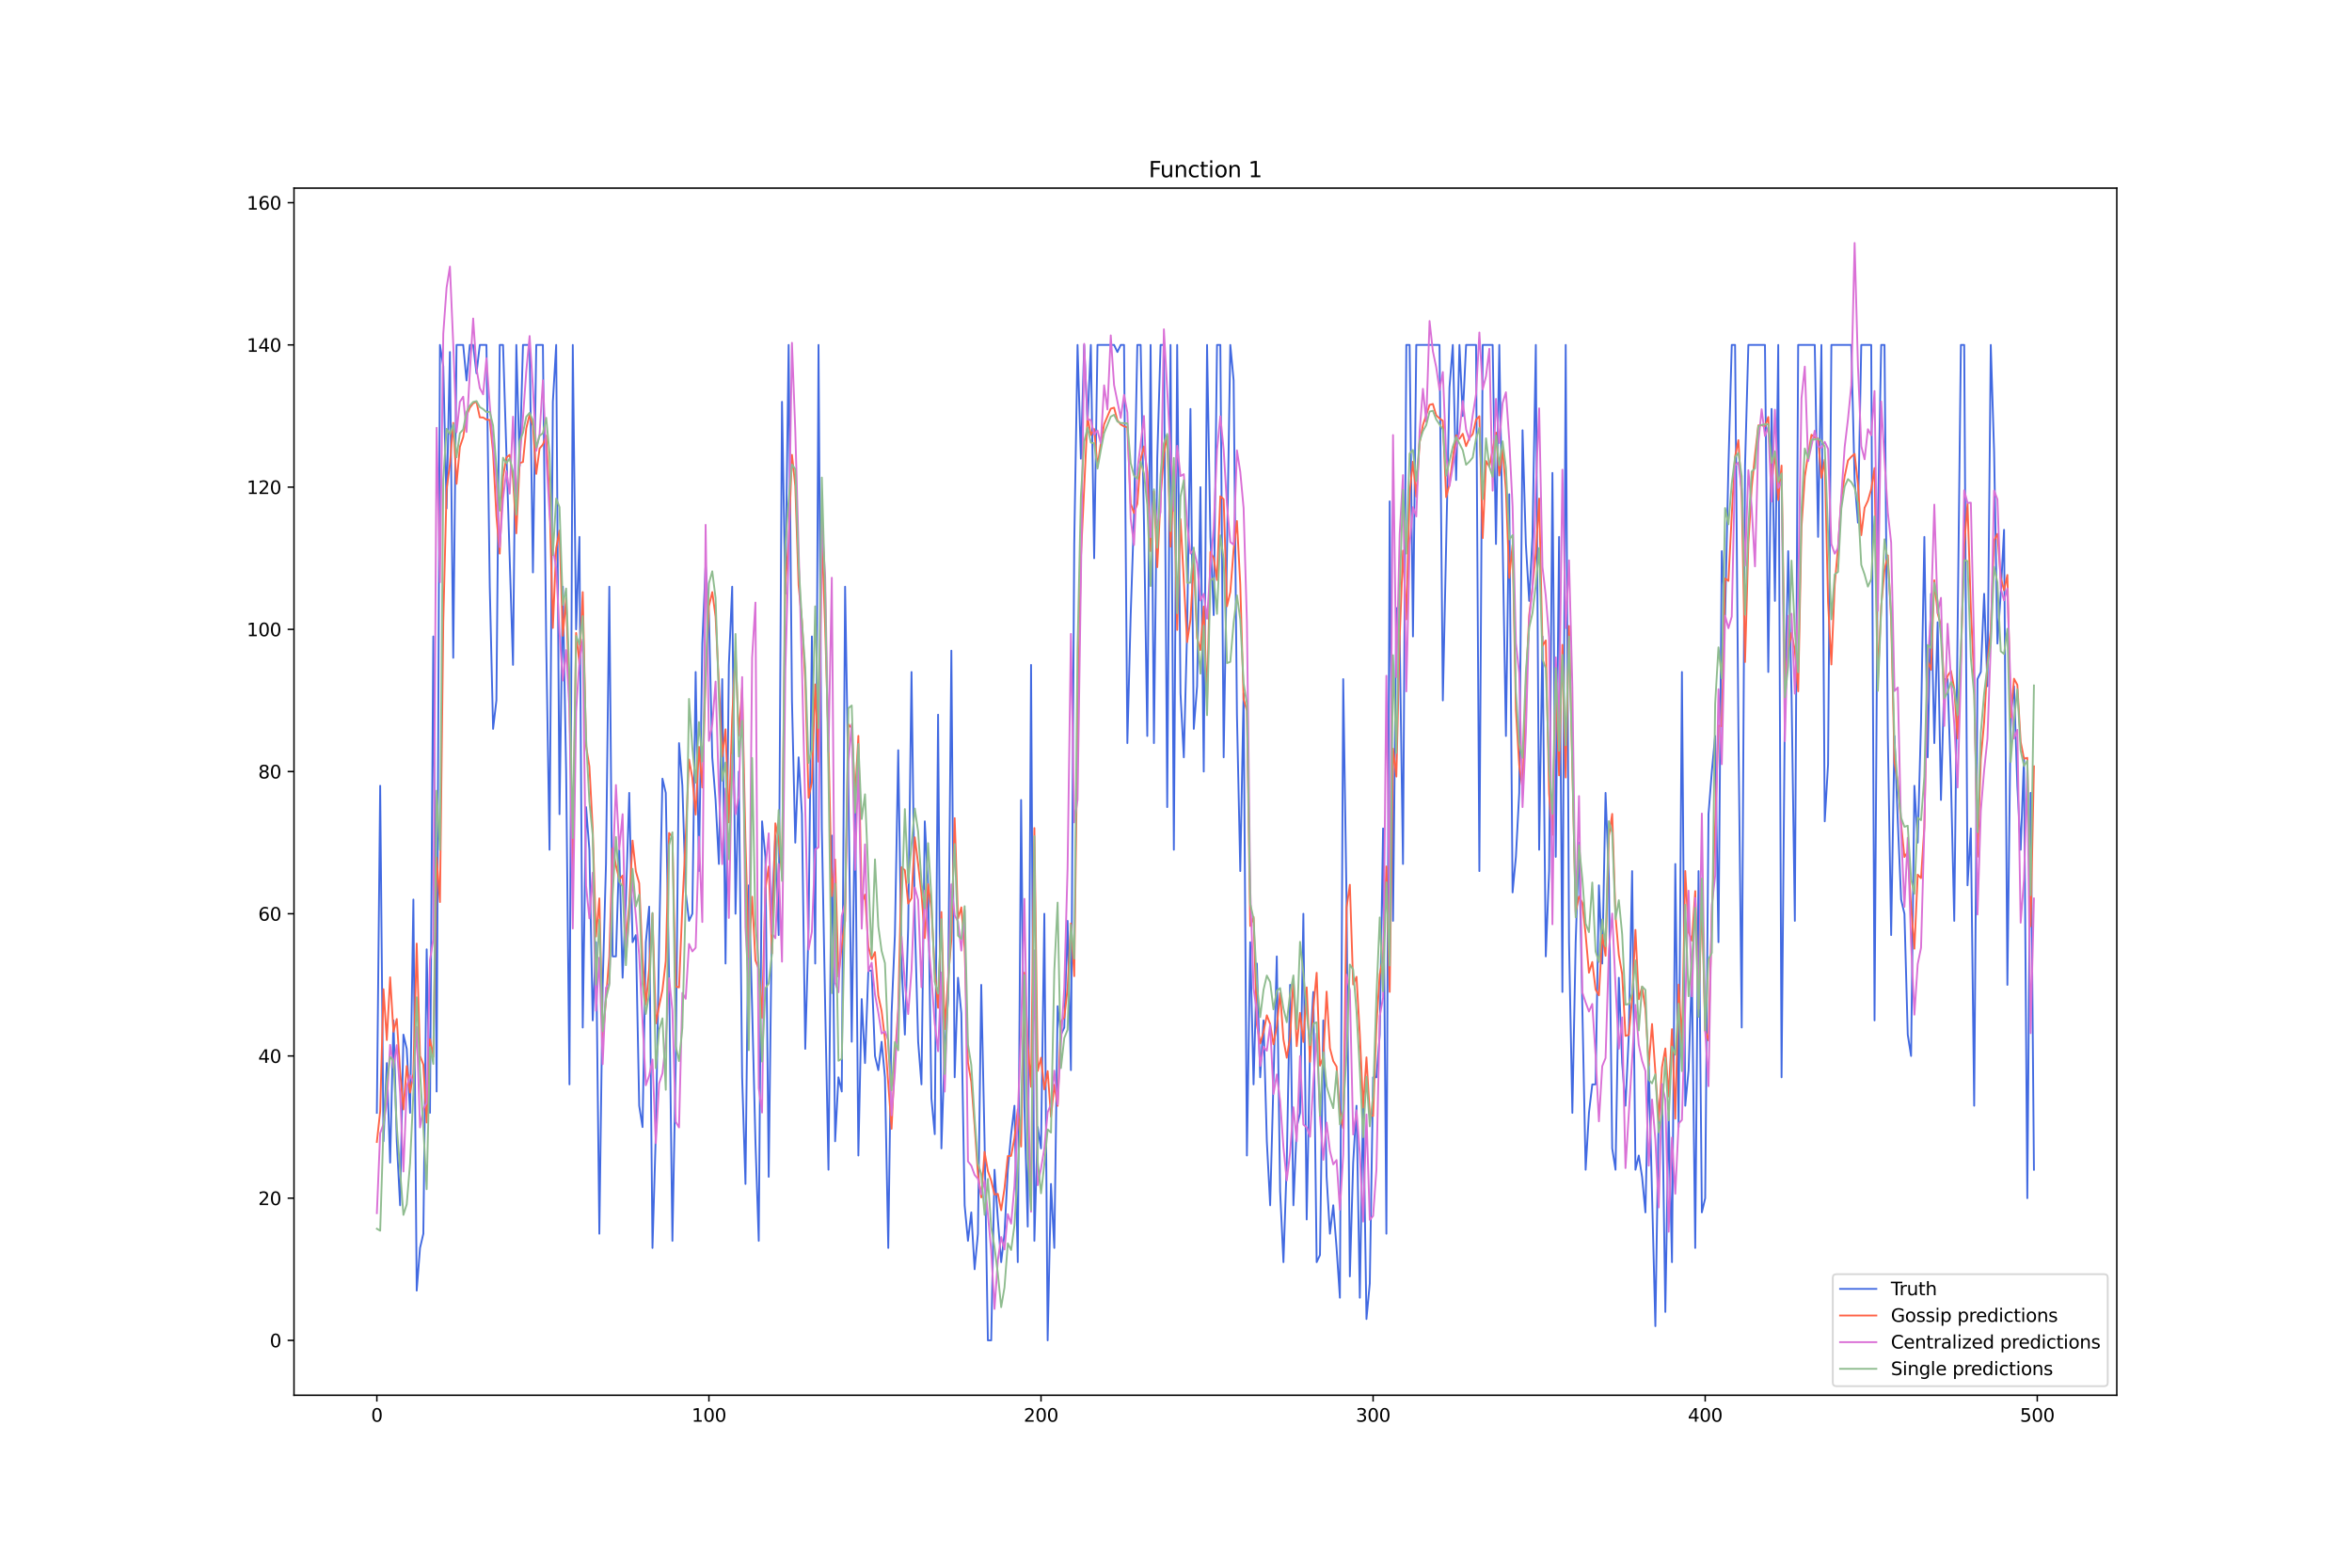 <?xml version="1.0" encoding="utf-8" standalone="no"?>
<!DOCTYPE svg PUBLIC "-//W3C//DTD SVG 1.1//EN"
  "http://www.w3.org/Graphics/SVG/1.1/DTD/svg11.dtd">
<svg xmlns:xlink="http://www.w3.org/1999/xlink" width="1296pt" height="864pt" viewBox="0 0 1296 864" xmlns="http://www.w3.org/2000/svg" version="1.1">
 <defs>
  <style type="text/css">*{stroke-linejoin: round; stroke-linecap: butt}</style>
 </defs>
 <g id="figure_1">
  <g id="patch_1">
   <path d="M 0 864 
L 1296 864 
L 1296 0 
L 0 0 
z
" style="fill: #ffffff"/>
  </g>
  <g id="axes_1">
   <g id="patch_2">
    <path d="M 162 768.96 
L 1166.4 768.96 
L 1166.4 103.68 
L 162 103.68 
z
" style="fill: #ffffff"/>
   </g>
   <g id="matplotlib.axis_1">
    <g id="xtick_1">
     <g id="line2d_1">
      <defs>
       <path id="mc26f99adaa" d="M 0 0 
L 0 3.5 
" style="stroke: #000000; stroke-width: 0.8"/>
      </defs>
      <g>
       <use xlink:href="#mc26f99adaa" x="207.655" y="768.96" style="stroke: #000000; stroke-width: 0.8"/>
      </g>
     </g>
     <g id="text_1">
      <!-- 0 -->
      <g transform="translate(204.473 783.558) scale(0.1 -0.1)">
       <defs>
        <path id="DejaVuSans-30" d="M 2034 4250 
Q 1547 4250 1301 3770 
Q 1056 3291 1056 2328 
Q 1056 1369 1301 889 
Q 1547 409 2034 409 
Q 2525 409 2770 889 
Q 3016 1369 3016 2328 
Q 3016 3291 2770 3770 
Q 2525 4250 2034 4250 
z
M 2034 4750 
Q 2819 4750 3233 4129 
Q 3647 3509 3647 2328 
Q 3647 1150 3233 529 
Q 2819 -91 2034 -91 
Q 1250 -91 836 529 
Q 422 1150 422 2328 
Q 422 3509 836 4129 
Q 1250 4750 2034 4750 
z
" transform="scale(0.016)"/>
       </defs>
       <use xlink:href="#DejaVuSans-30"/>
      </g>
     </g>
    </g>
    <g id="xtick_2">
     <g id="line2d_2">
      <g>
       <use xlink:href="#mc26f99adaa" x="390.639" y="768.96" style="stroke: #000000; stroke-width: 0.8"/>
      </g>
     </g>
     <g id="text_2">
      <!-- 100 -->
      <g transform="translate(381.095 783.558) scale(0.1 -0.1)">
       <defs>
        <path id="DejaVuSans-31" d="M 794 531 
L 1825 531 
L 1825 4091 
L 703 3866 
L 703 4441 
L 1819 4666 
L 2450 4666 
L 2450 531 
L 3481 531 
L 3481 0 
L 794 0 
L 794 531 
z
" transform="scale(0.016)"/>
       </defs>
       <use xlink:href="#DejaVuSans-31"/>
       <use xlink:href="#DejaVuSans-30" x="63.623"/>
       <use xlink:href="#DejaVuSans-30" x="127.246"/>
      </g>
     </g>
    </g>
    <g id="xtick_3">
     <g id="line2d_3">
      <g>
       <use xlink:href="#mc26f99adaa" x="573.623" y="768.96" style="stroke: #000000; stroke-width: 0.8"/>
      </g>
     </g>
     <g id="text_3">
      <!-- 200 -->
      <g transform="translate(564.079 783.558) scale(0.1 -0.1)">
       <defs>
        <path id="DejaVuSans-32" d="M 1228 531 
L 3431 531 
L 3431 0 
L 469 0 
L 469 531 
Q 828 903 1448 1529 
Q 2069 2156 2228 2338 
Q 2531 2678 2651 2914 
Q 2772 3150 2772 3378 
Q 2772 3750 2511 3984 
Q 2250 4219 1831 4219 
Q 1534 4219 1204 4116 
Q 875 4013 500 3803 
L 500 4441 
Q 881 4594 1212 4672 
Q 1544 4750 1819 4750 
Q 2544 4750 2975 4387 
Q 3406 4025 3406 3419 
Q 3406 3131 3298 2873 
Q 3191 2616 2906 2266 
Q 2828 2175 2409 1742 
Q 1991 1309 1228 531 
z
" transform="scale(0.016)"/>
       </defs>
       <use xlink:href="#DejaVuSans-32"/>
       <use xlink:href="#DejaVuSans-30" x="63.623"/>
       <use xlink:href="#DejaVuSans-30" x="127.246"/>
      </g>
     </g>
    </g>
    <g id="xtick_4">
     <g id="line2d_4">
      <g>
       <use xlink:href="#mc26f99adaa" x="756.607" y="768.96" style="stroke: #000000; stroke-width: 0.8"/>
      </g>
     </g>
     <g id="text_4">
      <!-- 300 -->
      <g transform="translate(747.063 783.558) scale(0.1 -0.1)">
       <defs>
        <path id="DejaVuSans-33" d="M 2597 2516 
Q 3050 2419 3304 2112 
Q 3559 1806 3559 1356 
Q 3559 666 3084 287 
Q 2609 -91 1734 -91 
Q 1441 -91 1130 -33 
Q 819 25 488 141 
L 488 750 
Q 750 597 1062 519 
Q 1375 441 1716 441 
Q 2309 441 2620 675 
Q 2931 909 2931 1356 
Q 2931 1769 2642 2001 
Q 2353 2234 1838 2234 
L 1294 2234 
L 1294 2753 
L 1863 2753 
Q 2328 2753 2575 2939 
Q 2822 3125 2822 3475 
Q 2822 3834 2567 4026 
Q 2313 4219 1838 4219 
Q 1578 4219 1281 4162 
Q 984 4106 628 3988 
L 628 4550 
Q 988 4650 1302 4700 
Q 1616 4750 1894 4750 
Q 2613 4750 3031 4423 
Q 3450 4097 3450 3541 
Q 3450 3153 3228 2886 
Q 3006 2619 2597 2516 
z
" transform="scale(0.016)"/>
       </defs>
       <use xlink:href="#DejaVuSans-33"/>
       <use xlink:href="#DejaVuSans-30" x="63.623"/>
       <use xlink:href="#DejaVuSans-30" x="127.246"/>
      </g>
     </g>
    </g>
    <g id="xtick_5">
     <g id="line2d_5">
      <g>
       <use xlink:href="#mc26f99adaa" x="939.591" y="768.96" style="stroke: #000000; stroke-width: 0.8"/>
      </g>
     </g>
     <g id="text_5">
      <!-- 400 -->
      <g transform="translate(930.047 783.558) scale(0.1 -0.1)">
       <defs>
        <path id="DejaVuSans-34" d="M 2419 4116 
L 825 1625 
L 2419 1625 
L 2419 4116 
z
M 2253 4666 
L 3047 4666 
L 3047 1625 
L 3713 1625 
L 3713 1100 
L 3047 1100 
L 3047 0 
L 2419 0 
L 2419 1100 
L 313 1100 
L 313 1709 
L 2253 4666 
z
" transform="scale(0.016)"/>
       </defs>
       <use xlink:href="#DejaVuSans-34"/>
       <use xlink:href="#DejaVuSans-30" x="63.623"/>
       <use xlink:href="#DejaVuSans-30" x="127.246"/>
      </g>
     </g>
    </g>
    <g id="xtick_6">
     <g id="line2d_6">
      <g>
       <use xlink:href="#mc26f99adaa" x="1122.575" y="768.96" style="stroke: #000000; stroke-width: 0.8"/>
      </g>
     </g>
     <g id="text_6">
      <!-- 500 -->
      <g transform="translate(1113.032 783.558) scale(0.1 -0.1)">
       <defs>
        <path id="DejaVuSans-35" d="M 691 4666 
L 3169 4666 
L 3169 4134 
L 1269 4134 
L 1269 2991 
Q 1406 3038 1543 3061 
Q 1681 3084 1819 3084 
Q 2600 3084 3056 2656 
Q 3513 2228 3513 1497 
Q 3513 744 3044 326 
Q 2575 -91 1722 -91 
Q 1428 -91 1123 -41 
Q 819 9 494 109 
L 494 744 
Q 775 591 1075 516 
Q 1375 441 1709 441 
Q 2250 441 2565 725 
Q 2881 1009 2881 1497 
Q 2881 1984 2565 2268 
Q 2250 2553 1709 2553 
Q 1456 2553 1204 2497 
Q 953 2441 691 2322 
L 691 4666 
z
" transform="scale(0.016)"/>
       </defs>
       <use xlink:href="#DejaVuSans-35"/>
       <use xlink:href="#DejaVuSans-30" x="63.623"/>
       <use xlink:href="#DejaVuSans-30" x="127.246"/>
      </g>
     </g>
    </g>
   </g>
   <g id="matplotlib.axis_2">
    <g id="ytick_1">
     <g id="line2d_7">
      <defs>
       <path id="mfc828d1508" d="M 0 0 
L -3.5 0 
" style="stroke: #000000; stroke-width: 0.8"/>
      </defs>
      <g>
       <use xlink:href="#mfc828d1508" x="162" y="738.72" style="stroke: #000000; stroke-width: 0.8"/>
      </g>
     </g>
     <g id="text_7">
      <!-- 0 -->
      <g transform="translate(148.637 742.519) scale(0.1 -0.1)">
       <use xlink:href="#DejaVuSans-30"/>
      </g>
     </g>
    </g>
    <g id="ytick_2">
     <g id="line2d_8">
      <g>
       <use xlink:href="#mfc828d1508" x="162" y="660.346" style="stroke: #000000; stroke-width: 0.8"/>
      </g>
     </g>
     <g id="text_8">
      <!-- 20 -->
      <g transform="translate(142.275 664.145) scale(0.1 -0.1)">
       <use xlink:href="#DejaVuSans-32"/>
       <use xlink:href="#DejaVuSans-30" x="63.623"/>
      </g>
     </g>
    </g>
    <g id="ytick_3">
     <g id="line2d_9">
      <g>
       <use xlink:href="#mfc828d1508" x="162" y="581.972" style="stroke: #000000; stroke-width: 0.8"/>
      </g>
     </g>
     <g id="text_9">
      <!-- 40 -->
      <g transform="translate(142.275 585.771) scale(0.1 -0.1)">
       <use xlink:href="#DejaVuSans-34"/>
       <use xlink:href="#DejaVuSans-30" x="63.623"/>
      </g>
     </g>
    </g>
    <g id="ytick_4">
     <g id="line2d_10">
      <g>
       <use xlink:href="#mfc828d1508" x="162" y="503.598" style="stroke: #000000; stroke-width: 0.8"/>
      </g>
     </g>
     <g id="text_10">
      <!-- 60 -->
      <g transform="translate(142.275 507.397) scale(0.1 -0.1)">
       <defs>
        <path id="DejaVuSans-36" d="M 2113 2584 
Q 1688 2584 1439 2293 
Q 1191 2003 1191 1497 
Q 1191 994 1439 701 
Q 1688 409 2113 409 
Q 2538 409 2786 701 
Q 3034 994 3034 1497 
Q 3034 2003 2786 2293 
Q 2538 2584 2113 2584 
z
M 3366 4563 
L 3366 3988 
Q 3128 4100 2886 4159 
Q 2644 4219 2406 4219 
Q 1781 4219 1451 3797 
Q 1122 3375 1075 2522 
Q 1259 2794 1537 2939 
Q 1816 3084 2150 3084 
Q 2853 3084 3261 2657 
Q 3669 2231 3669 1497 
Q 3669 778 3244 343 
Q 2819 -91 2113 -91 
Q 1303 -91 875 529 
Q 447 1150 447 2328 
Q 447 3434 972 4092 
Q 1497 4750 2381 4750 
Q 2619 4750 2861 4703 
Q 3103 4656 3366 4563 
z
" transform="scale(0.016)"/>
       </defs>
       <use xlink:href="#DejaVuSans-36"/>
       <use xlink:href="#DejaVuSans-30" x="63.623"/>
      </g>
     </g>
    </g>
    <g id="ytick_5">
     <g id="line2d_11">
      <g>
       <use xlink:href="#mfc828d1508" x="162" y="425.223" style="stroke: #000000; stroke-width: 0.8"/>
      </g>
     </g>
     <g id="text_11">
      <!-- 80 -->
      <g transform="translate(142.275 429.023) scale(0.1 -0.1)">
       <defs>
        <path id="DejaVuSans-38" d="M 2034 2216 
Q 1584 2216 1326 1975 
Q 1069 1734 1069 1313 
Q 1069 891 1326 650 
Q 1584 409 2034 409 
Q 2484 409 2743 651 
Q 3003 894 3003 1313 
Q 3003 1734 2745 1975 
Q 2488 2216 2034 2216 
z
M 1403 2484 
Q 997 2584 770 2862 
Q 544 3141 544 3541 
Q 544 4100 942 4425 
Q 1341 4750 2034 4750 
Q 2731 4750 3128 4425 
Q 3525 4100 3525 3541 
Q 3525 3141 3298 2862 
Q 3072 2584 2669 2484 
Q 3125 2378 3379 2068 
Q 3634 1759 3634 1313 
Q 3634 634 3220 271 
Q 2806 -91 2034 -91 
Q 1263 -91 848 271 
Q 434 634 434 1313 
Q 434 1759 690 2068 
Q 947 2378 1403 2484 
z
M 1172 3481 
Q 1172 3119 1398 2916 
Q 1625 2713 2034 2713 
Q 2441 2713 2670 2916 
Q 2900 3119 2900 3481 
Q 2900 3844 2670 4047 
Q 2441 4250 2034 4250 
Q 1625 4250 1398 4047 
Q 1172 3844 1172 3481 
z
" transform="scale(0.016)"/>
       </defs>
       <use xlink:href="#DejaVuSans-38"/>
       <use xlink:href="#DejaVuSans-30" x="63.623"/>
      </g>
     </g>
    </g>
    <g id="ytick_6">
     <g id="line2d_12">
      <g>
       <use xlink:href="#mfc828d1508" x="162" y="346.849" style="stroke: #000000; stroke-width: 0.8"/>
      </g>
     </g>
     <g id="text_12">
      <!-- 100 -->
      <g transform="translate(135.912 350.649) scale(0.1 -0.1)">
       <use xlink:href="#DejaVuSans-31"/>
       <use xlink:href="#DejaVuSans-30" x="63.623"/>
       <use xlink:href="#DejaVuSans-30" x="127.246"/>
      </g>
     </g>
    </g>
    <g id="ytick_7">
     <g id="line2d_13">
      <g>
       <use xlink:href="#mfc828d1508" x="162" y="268.475" style="stroke: #000000; stroke-width: 0.8"/>
      </g>
     </g>
     <g id="text_13">
      <!-- 120 -->
      <g transform="translate(135.912 272.274) scale(0.1 -0.1)">
       <use xlink:href="#DejaVuSans-31"/>
       <use xlink:href="#DejaVuSans-32" x="63.623"/>
       <use xlink:href="#DejaVuSans-30" x="127.246"/>
      </g>
     </g>
    </g>
    <g id="ytick_8">
     <g id="line2d_14">
      <g>
       <use xlink:href="#mfc828d1508" x="162" y="190.101" style="stroke: #000000; stroke-width: 0.8"/>
      </g>
     </g>
     <g id="text_14">
      <!-- 140 -->
      <g transform="translate(135.912 193.9) scale(0.1 -0.1)">
       <use xlink:href="#DejaVuSans-31"/>
       <use xlink:href="#DejaVuSans-34" x="63.623"/>
       <use xlink:href="#DejaVuSans-30" x="127.246"/>
      </g>
     </g>
    </g>
    <g id="ytick_9">
     <g id="line2d_15">
      <g>
       <use xlink:href="#mfc828d1508" x="162" y="111.727" style="stroke: #000000; stroke-width: 0.8"/>
      </g>
     </g>
     <g id="text_15">
      <!-- 160 -->
      <g transform="translate(135.912 115.526) scale(0.1 -0.1)">
       <use xlink:href="#DejaVuSans-31"/>
       <use xlink:href="#DejaVuSans-36" x="63.623"/>
       <use xlink:href="#DejaVuSans-30" x="127.246"/>
      </g>
     </g>
    </g>
   </g>
   <g id="line2d_16">
    <path d="M 207.655 613.321 
L 209.484 433.061 
L 211.314 628.996 
L 213.144 585.89 
L 214.974 640.752 
L 216.804 562.378 
L 218.634 628.996 
L 220.463 664.265 
L 222.293 570.216 
L 224.123 578.053 
L 225.953 613.321 
L 227.783 495.76 
L 229.613 711.289 
L 231.442 687.777 
L 233.272 679.939 
L 235.102 523.191 
L 236.932 613.321 
L 238.762 350.768 
L 240.592 601.565 
L 242.422 190.101 
L 244.251 201.857 
L 246.081 280.231 
L 247.911 194.02 
L 249.741 362.524 
L 251.571 190.101 
L 255.23 190.101 
L 257.06 209.695 
L 258.89 190.101 
L 260.72 190.101 
L 262.55 205.776 
L 264.38 190.101 
L 268.039 190.101 
L 269.869 323.337 
L 271.699 401.711 
L 273.529 386.036 
L 275.359 190.101 
L 277.189 190.101 
L 282.678 366.443 
L 284.508 190.101 
L 286.338 256.719 
L 288.168 190.101 
L 291.827 190.101 
L 293.657 315.5 
L 295.487 190.101 
L 299.147 190.101 
L 300.976 354.687 
L 302.806 468.329 
L 304.636 221.451 
L 306.466 190.101 
L 308.296 448.736 
L 310.126 323.337 
L 311.956 425.223 
L 313.785 597.647 
L 315.615 190.101 
L 317.445 346.849 
L 319.275 295.906 
L 321.105 566.297 
L 322.935 444.817 
L 324.764 468.329 
L 326.594 562.378 
L 328.424 519.272 
L 330.254 679.939 
L 332.084 542.785 
L 333.914 476.167 
L 335.743 323.337 
L 337.573 527.11 
L 339.403 527.11 
L 341.233 468.329 
L 343.063 538.866 
L 344.893 495.76 
L 346.723 436.98 
L 348.552 519.272 
L 350.382 515.354 
L 352.212 609.403 
L 354.042 621.159 
L 355.872 519.272 
L 357.702 499.679 
L 359.531 687.777 
L 361.361 625.077 
L 363.191 519.272 
L 365.021 429.142 
L 366.851 436.98 
L 368.681 538.866 
L 370.51 683.858 
L 372.34 585.89 
L 374.17 409.549 
L 376 433.061 
L 377.83 491.841 
L 379.66 507.516 
L 381.489 503.598 
L 383.319 370.362 
L 385.149 480.085 
L 386.979 354.687 
L 388.809 311.581 
L 390.639 339.012 
L 392.469 417.386 
L 394.298 440.898 
L 396.128 476.167 
L 397.958 374.28 
L 399.788 531.029 
L 401.618 366.443 
L 403.448 323.337 
L 405.277 503.598 
L 407.107 425.223 
L 408.937 593.728 
L 410.767 652.508 
L 412.597 487.923 
L 414.427 554.541 
L 416.256 628.996 
L 418.086 683.858 
L 419.916 452.654 
L 421.746 472.248 
L 423.576 648.59 
L 425.406 499.679 
L 427.236 460.492 
L 429.065 515.354 
L 430.895 221.451 
L 432.725 327.256 
L 434.555 190.101 
L 436.385 386.036 
L 438.215 464.411 
L 440.044 417.386 
L 441.874 448.736 
L 443.704 578.053 
L 445.534 511.435 
L 447.364 350.768 
L 449.194 531.029 
L 451.023 190.101 
L 452.853 456.573 
L 454.683 554.541 
L 456.513 644.671 
L 458.343 460.492 
L 460.173 628.996 
L 462.003 593.728 
L 463.832 601.565 
L 465.662 323.337 
L 467.492 433.061 
L 469.322 574.134 
L 471.152 436.98 
L 472.982 636.834 
L 474.811 550.622 
L 476.641 585.89 
L 478.471 534.947 
L 480.301 534.947 
L 482.131 581.972 
L 483.961 589.809 
L 485.79 574.134 
L 487.62 593.728 
L 489.45 687.777 
L 491.28 558.459 
L 493.11 515.354 
L 494.94 413.467 
L 496.77 531.029 
L 498.599 570.216 
L 500.429 511.435 
L 502.259 370.362 
L 504.089 507.516 
L 505.919 574.134 
L 507.749 597.647 
L 509.578 452.654 
L 511.408 487.923 
L 513.238 605.484 
L 515.068 625.077 
L 516.898 393.874 
L 518.728 632.915 
L 520.557 578.053 
L 522.387 550.622 
L 524.217 358.605 
L 526.047 593.728 
L 527.877 538.866 
L 529.707 558.459 
L 531.536 664.265 
L 533.366 683.858 
L 535.196 668.183 
L 537.026 699.533 
L 538.856 679.939 
L 540.686 542.785 
L 542.516 628.996 
L 544.345 738.72 
L 546.175 738.72 
L 548.005 644.671 
L 549.835 672.102 
L 551.665 695.614 
L 553.495 679.939 
L 555.324 644.671 
L 557.154 625.077 
L 558.984 609.403 
L 560.814 695.614 
L 562.644 440.898 
L 564.474 609.403 
L 566.303 676.021 
L 568.133 366.443 
L 569.963 683.858 
L 571.793 621.159 
L 573.623 632.915 
L 575.453 503.598 
L 577.283 738.72 
L 579.112 652.508 
L 580.942 687.777 
L 582.772 554.541 
L 584.602 570.216 
L 586.432 566.297 
L 588.262 507.516 
L 590.091 589.809 
L 591.921 299.825 
L 593.751 190.101 
L 595.581 252.8 
L 597.411 190.101 
L 599.241 233.207 
L 601.07 190.101 
L 602.9 307.662 
L 604.73 190.101 
L 613.879 190.101 
L 615.709 194.02 
L 617.539 190.101 
L 619.369 190.101 
L 621.199 409.549 
L 623.029 339.012 
L 624.858 284.15 
L 626.688 190.101 
L 628.518 190.101 
L 630.348 288.069 
L 632.178 405.63 
L 634.008 190.101 
L 635.837 409.549 
L 637.667 252.8 
L 639.497 190.101 
L 641.327 190.101 
L 643.157 444.817 
L 644.987 190.101 
L 646.817 468.329 
L 648.646 190.101 
L 650.476 382.118 
L 652.306 417.386 
L 654.136 346.849 
L 655.966 225.369 
L 657.796 401.711 
L 659.625 378.199 
L 661.455 268.475 
L 663.285 425.223 
L 665.115 190.101 
L 666.945 295.906 
L 668.775 339.012 
L 670.604 190.101 
L 672.434 190.101 
L 674.264 417.386 
L 677.924 190.101 
L 679.754 209.695 
L 681.583 393.874 
L 683.413 480.085 
L 685.243 382.118 
L 687.073 636.834 
L 688.903 519.272 
L 690.733 597.647 
L 692.563 531.029 
L 694.392 593.728 
L 696.222 562.378 
L 698.052 628.996 
L 699.882 664.265 
L 703.542 527.11 
L 705.371 656.427 
L 707.201 695.614 
L 709.031 640.752 
L 710.861 542.785 
L 712.691 664.265 
L 714.521 621.159 
L 716.35 613.321 
L 718.18 503.598 
L 720.01 672.102 
L 721.84 578.053 
L 723.67 546.703 
L 725.5 695.614 
L 727.33 691.696 
L 729.159 562.378 
L 730.989 648.59 
L 732.819 679.939 
L 734.649 664.265 
L 736.479 687.777 
L 738.309 715.208 
L 740.138 374.28 
L 741.968 495.76 
L 743.798 703.452 
L 745.628 640.752 
L 747.458 609.403 
L 749.288 715.208 
L 751.117 605.484 
L 752.947 726.964 
L 754.777 707.37 
L 756.607 593.728 
L 758.437 593.728 
L 760.267 570.216 
L 762.097 456.573 
L 763.926 679.939 
L 765.756 276.313 
L 767.586 507.516 
L 769.416 335.093 
L 771.246 350.768 
L 773.076 476.167 
L 774.905 190.101 
L 776.735 190.101 
L 778.565 350.768 
L 780.395 190.101 
L 793.204 190.101 
L 795.034 386.036 
L 798.693 213.613 
L 800.523 190.101 
L 802.353 264.556 
L 804.183 190.101 
L 806.013 229.288 
L 807.843 190.101 
L 813.332 190.101 
L 815.162 480.085 
L 816.992 190.101 
L 822.481 190.101 
L 824.311 299.825 
L 826.141 190.101 
L 829.801 405.63 
L 831.63 272.394 
L 833.46 491.841 
L 835.29 472.248 
L 837.12 436.98 
L 838.95 237.126 
L 840.78 299.825 
L 842.61 331.174 
L 844.439 295.906 
L 846.269 190.101 
L 848.099 468.329 
L 849.929 350.768 
L 851.759 527.11 
L 853.589 480.085 
L 855.418 260.638 
L 857.248 472.248 
L 859.078 295.906 
L 860.908 546.703 
L 862.738 190.101 
L 864.568 519.272 
L 866.397 613.321 
L 868.227 519.272 
L 870.057 464.411 
L 873.717 644.671 
L 875.547 613.321 
L 877.377 597.647 
L 879.206 597.647 
L 881.036 487.923 
L 882.866 531.029 
L 884.696 436.98 
L 886.526 484.004 
L 888.356 632.915 
L 890.185 644.671 
L 892.015 538.866 
L 893.845 585.89 
L 895.675 609.403 
L 897.505 570.216 
L 899.335 480.085 
L 901.164 644.671 
L 902.994 636.834 
L 904.824 648.59 
L 906.654 668.183 
L 908.484 585.89 
L 912.144 730.883 
L 913.973 613.321 
L 915.803 597.647 
L 917.633 723.045 
L 919.463 613.321 
L 921.293 695.614 
L 923.123 476.167 
L 924.952 621.159 
L 926.782 370.362 
L 928.612 609.403 
L 930.442 589.809 
L 932.272 534.947 
L 934.102 687.777 
L 935.931 480.085 
L 937.761 668.183 
L 939.591 660.346 
L 941.421 448.736 
L 943.251 425.223 
L 945.081 405.63 
L 946.911 519.272 
L 948.74 303.744 
L 950.57 339.012 
L 952.4 256.719 
L 954.23 190.101 
L 956.06 190.101 
L 957.89 401.711 
L 959.719 566.297 
L 961.549 256.719 
L 963.379 190.101 
L 972.528 190.101 
L 974.358 370.362 
L 976.188 225.369 
L 978.018 331.174 
L 979.848 190.101 
L 981.678 593.728 
L 983.507 389.955 
L 985.337 303.744 
L 987.167 382.118 
L 988.997 507.516 
L 990.827 190.101 
L 999.976 190.101 
L 1001.806 295.906 
L 1003.636 190.101 
L 1005.465 452.654 
L 1007.295 421.305 
L 1009.125 190.101 
L 1020.104 190.101 
L 1021.934 264.556 
L 1023.764 288.069 
L 1025.594 190.101 
L 1031.083 190.101 
L 1032.913 562.378 
L 1034.743 288.069 
L 1036.573 190.101 
L 1038.403 190.101 
L 1040.232 405.63 
L 1042.062 515.354 
L 1043.892 405.63 
L 1045.722 452.654 
L 1047.552 495.76 
L 1049.382 503.598 
L 1051.211 570.216 
L 1053.041 581.972 
L 1054.871 433.061 
L 1056.701 464.411 
L 1058.531 397.792 
L 1060.361 295.906 
L 1062.191 417.386 
L 1064.02 327.256 
L 1065.85 409.549 
L 1067.68 342.931 
L 1069.51 440.898 
L 1071.34 374.28 
L 1073.17 374.28 
L 1074.999 429.142 
L 1076.829 507.516 
L 1080.489 190.101 
L 1082.319 190.101 
L 1084.149 487.923 
L 1085.978 456.573 
L 1087.808 609.403 
L 1089.638 374.28 
L 1091.468 370.362 
L 1093.298 327.256 
L 1095.128 378.199 
L 1096.958 190.101 
L 1098.787 248.882 
L 1100.617 354.687 
L 1102.447 327.256 
L 1104.277 291.987 
L 1106.107 542.785 
L 1107.937 393.874 
L 1109.766 378.199 
L 1111.596 433.061 
L 1113.426 468.329 
L 1115.256 417.386 
L 1117.086 660.346 
L 1118.916 436.98 
L 1120.745 644.671 
L 1120.745 644.671 
" clip-path="url(#p74cbf1875d)" style="fill: none; stroke: #4169e1; stroke-linecap: square"/>
   </g>
   <g id="line2d_17">
    <path d="M 207.655 629.388 
L 209.484 612.451 
L 211.314 545.164 
L 213.144 573.2 
L 214.974 538.616 
L 216.804 568.609 
L 218.634 561.596 
L 220.463 590.592 
L 222.293 611.479 
L 224.123 587.507 
L 225.953 602.181 
L 227.783 591.657 
L 229.613 520.037 
L 231.442 581.921 
L 233.272 586.718 
L 235.102 618.648 
L 236.932 572.753 
L 238.762 582.379 
L 240.592 472.644 
L 242.422 497.158 
L 244.251 342.656 
L 246.081 269.717 
L 247.911 255.832 
L 249.741 233.056 
L 251.571 266.648 
L 253.401 246.302 
L 255.23 240.904 
L 257.06 229.184 
L 258.89 224.746 
L 260.72 222.257 
L 262.55 221.421 
L 264.38 230.014 
L 266.209 230.09 
L 268.039 231.247 
L 269.869 231.469 
L 271.699 249.359 
L 273.529 284.378 
L 275.359 305.127 
L 277.189 262.754 
L 279.018 252.137 
L 280.848 250.687 
L 282.678 263.868 
L 284.508 293.922 
L 286.338 255.203 
L 288.168 254.615 
L 289.997 236.08 
L 291.827 228.467 
L 293.657 234.737 
L 295.487 261.176 
L 297.317 247.174 
L 299.147 245.023 
L 300.976 240.079 
L 302.806 275.116 
L 304.636 346.081 
L 306.466 302.162 
L 308.296 292.415 
L 310.126 350.407 
L 311.956 329.779 
L 313.785 387.435 
L 315.615 478.798 
L 317.445 348.825 
L 319.275 365.915 
L 321.105 326.31 
L 322.935 411.078 
L 324.764 422.382 
L 326.594 456.899 
L 328.424 516.16 
L 330.254 495.116 
L 332.084 573.868 
L 335.743 527.076 
L 337.573 467.57 
L 339.403 477.078 
L 341.233 484.767 
L 343.063 482.534 
L 344.893 518.592 
L 346.723 498.34 
L 348.552 463.281 
L 350.382 480.264 
L 352.212 486.764 
L 354.042 528.274 
L 355.872 553.637 
L 357.702 534.244 
L 359.531 503.445 
L 361.361 564.061 
L 363.191 554.406 
L 365.021 545.696 
L 366.851 529.621 
L 368.681 459.078 
L 370.51 461.325 
L 372.34 543.717 
L 374.17 544.183 
L 376 499.099 
L 377.83 462.083 
L 379.66 418.578 
L 381.489 428.629 
L 383.319 448.942 
L 385.149 411.639 
L 386.979 434.019 
L 388.809 374.119 
L 390.639 334.009 
L 392.469 326.313 
L 394.298 339.854 
L 396.128 377.065 
L 397.958 416.876 
L 399.788 401.947 
L 401.618 453.222 
L 403.448 395.724 
L 405.277 358.908 
L 407.107 405.293 
L 408.937 379.137 
L 410.767 463.493 
L 412.597 527.569 
L 414.427 494.216 
L 416.256 529.26 
L 418.086 534.07 
L 419.916 560.99 
L 421.746 489.696 
L 423.576 477.546 
L 425.406 525.446 
L 427.236 453.741 
L 429.065 462.62 
L 430.895 481.654 
L 432.725 321.979 
L 434.555 298.673 
L 436.385 250.686 
L 438.215 267.802 
L 440.044 322.528 
L 441.874 342.222 
L 443.704 375.203 
L 445.534 439.665 
L 447.364 431.221 
L 449.194 377.204 
L 451.023 419.832 
L 452.853 295.024 
L 454.683 346.061 
L 456.513 409.697 
L 458.343 493.898 
L 460.173 473.688 
L 462.003 538.239 
L 463.832 521.09 
L 465.662 507.528 
L 467.492 399.181 
L 469.322 401.288 
L 471.152 439.111 
L 472.982 405.558 
L 474.811 497.669 
L 476.641 493.032 
L 478.471 521.641 
L 480.301 528.67 
L 482.131 524.733 
L 483.961 548.708 
L 485.79 557.167 
L 487.62 572.478 
L 491.28 622.109 
L 493.11 582.857 
L 494.94 556.226 
L 496.77 477.966 
L 498.599 479.596 
L 500.429 497.998 
L 502.259 495.073 
L 504.089 461.468 
L 505.919 476.315 
L 507.749 492.382 
L 509.578 517.016 
L 511.408 487.324 
L 513.238 500.908 
L 515.068 535.586 
L 516.898 555.465 
L 518.728 502.635 
L 520.557 567.194 
L 522.387 539.75 
L 524.217 517.8 
L 526.047 450.893 
L 527.877 506.306 
L 529.707 500.063 
L 531.536 522.718 
L 533.366 585.693 
L 535.196 596.162 
L 537.026 620.367 
L 538.856 647.005 
L 540.686 659.961 
L 542.516 634.805 
L 544.345 645.406 
L 546.175 650.737 
L 548.005 658.37 
L 549.835 657.972 
L 551.665 666.993 
L 553.495 655.016 
L 555.324 637.123 
L 557.154 637.046 
L 558.984 627.275 
L 560.814 611.357 
L 562.644 631.893 
L 564.474 536.069 
L 566.303 574.889 
L 568.133 598.976 
L 569.963 456.363 
L 571.793 590.258 
L 573.623 582.947 
L 575.453 600.42 
L 577.283 590.333 
L 579.112 615.44 
L 580.942 597.862 
L 582.772 609.465 
L 584.602 562.914 
L 586.432 560.778 
L 588.262 544.867 
L 590.091 508.94 
L 591.921 538.002 
L 593.751 401.27 
L 595.581 307.735 
L 599.241 229.776 
L 601.07 239.76 
L 602.9 236.448 
L 604.73 257.231 
L 606.56 244.309 
L 608.39 233.863 
L 612.05 225.223 
L 613.879 224.678 
L 615.709 231.614 
L 617.539 233.918 
L 619.369 235.007 
L 621.199 235.471 
L 623.029 277.623 
L 624.858 282.755 
L 626.688 277.704 
L 628.518 253.012 
L 630.348 246.009 
L 632.178 260.282 
L 634.008 303.765 
L 635.837 270.827 
L 637.667 312.591 
L 639.497 274.685 
L 641.327 250.16 
L 643.157 240.263 
L 644.987 301.289 
L 646.817 265.033 
L 648.646 347.199 
L 650.476 286.126 
L 654.136 353.898 
L 655.966 341.489 
L 657.796 308.836 
L 659.625 351.747 
L 661.455 358.27 
L 663.285 334.288 
L 665.115 386.407 
L 666.945 304.243 
L 668.775 307.553 
L 670.604 319.678 
L 672.434 273.527 
L 674.264 275.131 
L 676.094 334.134 
L 677.924 326.358 
L 679.754 302.881 
L 681.583 287.151 
L 683.413 322.093 
L 685.243 385.227 
L 687.073 391.619 
L 688.903 510.344 
L 690.733 505.327 
L 692.563 564.679 
L 694.392 575.107 
L 696.222 568.791 
L 698.052 559.572 
L 699.882 564.412 
L 701.712 575.555 
L 703.542 565.742 
L 705.371 547.265 
L 707.201 572.831 
L 709.031 582.965 
L 710.861 571.574 
L 712.691 539.701 
L 714.521 576.595 
L 716.35 558.214 
L 718.18 574.266 
L 720.01 544.166 
L 721.84 585.186 
L 723.67 555.631 
L 725.5 536.12 
L 727.33 587.32 
L 729.159 582.603 
L 730.989 546.494 
L 732.819 577.714 
L 734.649 584.777 
L 736.479 587.828 
L 738.309 612.787 
L 740.138 621.793 
L 741.968 500.308 
L 743.798 487.612 
L 745.628 542.57 
L 747.458 538.338 
L 749.288 570.12 
L 751.117 610.454 
L 752.947 582.729 
L 754.777 614.452 
L 756.607 615.112 
L 758.437 565.213 
L 760.267 537.026 
L 762.097 527.229 
L 763.926 477.521 
L 765.756 546.663 
L 767.586 412.577 
L 769.416 428.011 
L 771.246 351.717 
L 773.076 303.453 
L 774.905 341.373 
L 776.735 271.608 
L 778.565 254.464 
L 780.395 273.704 
L 782.225 244.015 
L 784.055 234.258 
L 787.714 223.157 
L 789.544 222.644 
L 791.374 228.906 
L 793.204 230.577 
L 795.034 231.907 
L 796.864 274.02 
L 798.693 266.768 
L 800.523 252.414 
L 802.353 239.893 
L 804.183 241.871 
L 806.013 239.049 
L 807.843 245.878 
L 809.672 241.402 
L 811.502 239.278 
L 813.332 231.348 
L 815.162 229.384 
L 816.992 296.555 
L 818.822 254.096 
L 820.651 257.156 
L 824.311 238.377 
L 826.141 262.07 
L 827.971 247.737 
L 829.801 270.237 
L 831.63 318.498 
L 833.46 300.237 
L 835.29 391.176 
L 837.12 421.657 
L 838.95 434.378 
L 840.78 377.586 
L 842.61 339.071 
L 844.439 323.546 
L 846.269 305.069 
L 848.099 274.747 
L 849.929 355.965 
L 851.759 352.95 
L 853.589 437.58 
L 855.418 460.156 
L 857.248 375.7 
L 859.078 427.338 
L 860.908 355.385 
L 862.738 428.509 
L 864.568 344.991 
L 868.227 502.608 
L 870.057 494.147 
L 871.887 497.485 
L 873.717 515.112 
L 875.547 536.092 
L 877.377 530.176 
L 879.206 545.372 
L 881.036 548.538 
L 882.866 515.192 
L 884.696 526.768 
L 886.526 460.628 
L 888.356 448.569 
L 890.185 504.955 
L 892.015 526.308 
L 893.845 536.839 
L 895.675 570.916 
L 897.505 570.335 
L 899.335 550.503 
L 901.164 512.499 
L 902.994 550.712 
L 904.824 543.809 
L 906.654 556.048 
L 908.484 587.243 
L 910.314 564.355 
L 913.973 617.708 
L 915.803 588.195 
L 917.633 577.809 
L 919.463 604.302 
L 921.293 567.188 
L 923.123 616.524 
L 924.952 542.66 
L 926.782 575.693 
L 928.612 480.042 
L 930.442 513.609 
L 932.272 518.471 
L 934.102 491.134 
L 935.931 555.963 
L 937.761 495.165 
L 939.591 568.173 
L 941.421 573.464 
L 943.251 504.478 
L 945.081 454.564 
L 946.911 399.862 
L 948.74 400.298 
L 950.57 318.822 
L 952.4 320.154 
L 954.23 283.844 
L 956.06 251.658 
L 957.89 242.588 
L 959.719 273.88 
L 961.549 364.878 
L 963.379 299.701 
L 965.209 268.658 
L 967.039 250.727 
L 968.869 234.451 
L 970.698 234.367 
L 972.528 234.907 
L 974.358 229.832 
L 976.188 266.698 
L 978.018 249.368 
L 979.848 275.584 
L 981.678 256.593 
L 983.507 375.639 
L 985.337 358.201 
L 987.167 348.798 
L 988.997 358.516 
L 990.827 381.019 
L 992.657 290.659 
L 994.486 262.657 
L 996.316 250.526 
L 998.146 239.612 
L 999.976 241.135 
L 1001.806 241.739 
L 1003.636 263.339 
L 1005.465 253.306 
L 1007.295 331.74 
L 1009.125 366.215 
L 1010.955 322.203 
L 1012.785 301.969 
L 1014.615 274.966 
L 1016.444 262.526 
L 1018.274 253.759 
L 1020.104 251.726 
L 1021.934 250.144 
L 1023.764 266.727 
L 1025.594 294.953 
L 1027.424 279.861 
L 1029.253 275.968 
L 1031.083 269.545 
L 1032.913 257.947 
L 1034.743 374.215 
L 1036.573 334.13 
L 1038.403 314.111 
L 1040.232 306.109 
L 1042.062 341.721 
L 1043.892 420.031 
L 1045.722 430.845 
L 1047.552 454.355 
L 1049.382 472.316 
L 1051.211 469.482 
L 1053.041 499.622 
L 1054.871 522.868 
L 1056.701 482.044 
L 1058.531 483.986 
L 1060.361 455.74 
L 1062.191 364.342 
L 1064.02 369.162 
L 1065.85 319.808 
L 1067.68 337.96 
L 1069.51 344.746 
L 1071.34 379.444 
L 1073.17 372.462 
L 1074.999 369.762 
L 1076.829 379.588 
L 1078.659 406.99 
L 1080.489 363.831 
L 1082.319 300.823 
L 1084.149 277.522 
L 1085.978 335.565 
L 1087.808 374.829 
L 1089.638 472.213 
L 1091.468 418.31 
L 1093.298 398.039 
L 1095.128 365.163 
L 1096.958 347.036 
L 1098.787 297.822 
L 1100.617 294.251 
L 1102.447 318.452 
L 1104.277 325.316 
L 1106.107 316.879 
L 1107.937 395.343 
L 1109.766 374.054 
L 1111.596 377.471 
L 1113.426 408.801 
L 1115.256 418.126 
L 1117.086 417.674 
L 1118.916 510.49 
L 1120.745 422.33 
L 1120.745 422.33 
" clip-path="url(#p74cbf1875d)" style="fill: none; stroke: #ff6347; stroke-linecap: square"/>
   </g>
   <g id="line2d_18">
    <path d="M 207.655 668.606 
L 209.484 624.528 
L 211.314 619.478 
L 213.144 607.889 
L 214.974 575.844 
L 216.804 588.505 
L 218.634 576.001 
L 220.463 602.411 
L 222.293 645.648 
L 224.123 598.9 
L 225.953 592.669 
L 227.783 596.966 
L 229.613 565.851 
L 231.442 621.35 
L 233.272 611.139 
L 235.102 607.827 
L 236.932 529.027 
L 238.762 517.685 
L 240.592 235.766 
L 242.422 320.929 
L 244.251 183.977 
L 246.081 158.576 
L 247.911 146.909 
L 249.741 189.552 
L 251.571 238.247 
L 253.401 221.445 
L 255.23 218.626 
L 257.06 238.074 
L 258.89 205.198 
L 260.72 175.533 
L 262.55 203.004 
L 264.38 213.86 
L 266.209 217.351 
L 268.039 197.43 
L 269.869 223.283 
L 271.699 244.879 
L 273.529 265.089 
L 275.359 301.512 
L 277.189 274.838 
L 279.018 259.705 
L 280.848 272.056 
L 282.678 229.646 
L 284.508 274.06 
L 286.338 253.56 
L 288.168 230.212 
L 289.997 204.571 
L 291.827 185.191 
L 293.657 213.749 
L 295.487 248.455 
L 297.317 239.105 
L 299.147 209.562 
L 300.976 251.61 
L 302.806 283.028 
L 304.636 302.251 
L 306.466 312.811 
L 308.296 348.545 
L 310.126 375.08 
L 311.956 358.287 
L 313.785 390.896 
L 315.615 511.724 
L 317.445 392.269 
L 319.275 364.229 
L 321.105 352.445 
L 322.935 488.102 
L 324.764 506.151 
L 326.594 480.95 
L 328.424 557.047 
L 330.254 527.776 
L 332.084 586.517 
L 333.914 544.314 
L 335.743 542.01 
L 337.573 479.85 
L 339.403 432.65 
L 341.233 468.132 
L 343.063 448.718 
L 344.893 527.077 
L 348.552 485.315 
L 350.382 504.987 
L 352.212 526.452 
L 355.872 598.123 
L 357.702 592.905 
L 359.531 583.918 
L 361.361 630.066 
L 363.191 597.065 
L 365.021 591.532 
L 366.851 574.397 
L 368.681 539.113 
L 370.51 556.833 
L 372.34 618.241 
L 374.17 621.364 
L 376 547.231 
L 377.83 550.452 
L 379.66 520.246 
L 381.489 524.36 
L 383.319 522.332 
L 385.149 461.116 
L 386.979 508.148 
L 388.809 289.258 
L 390.639 408.328 
L 392.469 399.426 
L 394.298 375.631 
L 396.128 435.862 
L 397.958 476.252 
L 399.788 434.564 
L 401.618 505.912 
L 403.448 415.926 
L 405.277 448.805 
L 407.107 438.537 
L 408.937 373.139 
L 410.767 510.904 
L 412.597 545.925 
L 414.427 362.468 
L 416.256 332.091 
L 418.086 599.752 
L 419.916 613.173 
L 421.746 479.175 
L 423.576 459.287 
L 425.406 514.617 
L 427.236 517.07 
L 429.065 476.133 
L 430.895 530.005 
L 432.725 369.626 
L 434.555 304.568 
L 436.385 188.93 
L 438.215 237.225 
L 441.874 367.172 
L 445.534 523.427 
L 447.364 513.529 
L 449.194 468.179 
L 451.023 466.989 
L 452.853 287.143 
L 454.683 318.017 
L 456.513 414.376 
L 458.343 318.403 
L 460.173 541.587 
L 462.003 546.885 
L 463.832 504.752 
L 465.662 497.755 
L 467.492 419.92 
L 469.322 399.039 
L 471.152 479.411 
L 472.982 420.748 
L 474.811 511.791 
L 476.641 465.356 
L 478.471 535.277 
L 480.301 530.547 
L 482.131 548.057 
L 483.961 557.994 
L 485.79 569.608 
L 487.62 568.443 
L 489.45 573.29 
L 491.28 614.705 
L 493.11 590.907 
L 494.94 558.46 
L 496.77 516.158 
L 498.599 541.954 
L 500.429 558.892 
L 502.259 534.86 
L 504.089 489.118 
L 505.919 496.013 
L 507.749 544.111 
L 509.578 490.825 
L 511.408 516.492 
L 513.238 538.649 
L 515.068 564.099 
L 516.898 579.352 
L 518.728 535.981 
L 520.557 601.611 
L 524.217 487.382 
L 526.047 504.53 
L 527.877 507.844 
L 529.707 523.924 
L 531.536 501.682 
L 533.366 640.087 
L 535.196 642.41 
L 537.026 647.536 
L 538.856 649.681 
L 540.686 658.201 
L 542.516 650.703 
L 544.345 669.214 
L 546.175 689.327 
L 548.005 721.386 
L 549.835 694.568 
L 551.665 681.758 
L 553.495 688.612 
L 555.324 669.142 
L 557.154 674.384 
L 558.984 653.61 
L 560.814 614.85 
L 562.644 566.635 
L 564.474 495.382 
L 566.303 593.609 
L 568.133 667.838 
L 569.963 523.768 
L 571.793 653.172 
L 573.623 643.879 
L 575.453 632.985 
L 577.283 613.004 
L 579.112 608.566 
L 580.942 590.068 
L 582.772 608.737 
L 584.602 575.072 
L 586.432 544.24 
L 588.262 478.473 
L 590.091 349.358 
L 591.921 453.238 
L 593.751 440.859 
L 595.581 321.088 
L 597.411 189.486 
L 599.241 231.155 
L 601.07 231.489 
L 602.9 239.473 
L 604.73 237.269 
L 606.56 244.408 
L 608.39 212.364 
L 610.22 225.682 
L 612.05 184.844 
L 613.879 212.222 
L 617.539 230.302 
L 619.369 217.569 
L 621.199 227.329 
L 623.029 285.922 
L 624.858 300.379 
L 626.688 259.174 
L 628.518 244.729 
L 630.348 229.257 
L 632.178 274.199 
L 634.008 296.059 
L 635.837 271.834 
L 637.667 289.708 
L 639.497 282.202 
L 641.327 181.476 
L 646.817 281.545 
L 648.646 245.698 
L 650.476 262.378 
L 652.306 261.324 
L 654.136 288.707 
L 655.966 305.115 
L 657.796 302.903 
L 659.625 310.668 
L 661.455 330.956 
L 663.285 327.293 
L 665.115 341.01 
L 666.945 312.907 
L 668.775 290.877 
L 670.604 247.954 
L 672.434 229.443 
L 674.264 247.823 
L 676.094 278.273 
L 677.924 298.7 
L 679.754 300.207 
L 681.583 248.216 
L 683.413 260.003 
L 685.243 279.941 
L 687.073 342.753 
L 688.903 489.984 
L 690.733 544.611 
L 692.563 557.924 
L 694.392 587.482 
L 696.222 576.859 
L 698.052 579.075 
L 699.882 564.664 
L 701.712 602.924 
L 703.542 592.166 
L 705.371 606.873 
L 707.201 632.272 
L 709.031 650.568 
L 710.861 635.311 
L 712.691 610.224 
L 714.521 629.007 
L 716.35 582.073 
L 718.18 619.844 
L 720.01 621.286 
L 721.84 626.459 
L 723.67 596.779 
L 725.5 569.607 
L 727.33 615.423 
L 729.159 639.199 
L 730.989 618.699 
L 732.819 634.257 
L 734.649 641.735 
L 736.479 639.329 
L 738.309 666.693 
L 740.138 636.411 
L 741.968 537.173 
L 743.798 545.722 
L 745.628 625.272 
L 747.458 611.923 
L 749.288 635.857 
L 751.117 673.253 
L 752.947 614.218 
L 754.777 672.276 
L 756.607 670.132 
L 758.437 644.61 
L 760.267 560.018 
L 762.097 549.84 
L 763.926 372.43 
L 765.756 510.578 
L 767.586 239.764 
L 769.416 373.193 
L 771.246 294.428 
L 773.076 261.836 
L 774.905 381.061 
L 776.735 300.463 
L 778.565 279.537 
L 780.395 284.638 
L 782.225 237.989 
L 784.055 214.284 
L 785.884 232.36 
L 787.714 176.918 
L 789.544 193.575 
L 791.374 202.386 
L 793.204 214.881 
L 795.034 205.032 
L 796.864 251.016 
L 798.693 267.943 
L 802.353 246.397 
L 804.183 238.031 
L 806.013 221.019 
L 807.843 236.681 
L 809.672 242.514 
L 811.502 228.787 
L 813.332 217.352 
L 815.162 183.227 
L 816.992 214.594 
L 818.822 207.381 
L 820.651 192.239 
L 822.481 270.425 
L 824.311 219.855 
L 826.141 244.115 
L 827.971 222.071 
L 829.801 216.177 
L 831.63 242.41 
L 833.46 279.17 
L 835.29 354.416 
L 837.12 371.006 
L 838.95 444.809 
L 840.78 403.945 
L 842.61 341.18 
L 844.439 324.7 
L 846.269 268.916 
L 848.099 225.053 
L 849.929 312.46 
L 851.759 328.468 
L 853.589 351.597 
L 855.418 509.398 
L 857.248 362.283 
L 859.078 399.621 
L 860.908 258.882 
L 862.738 346.141 
L 864.568 308.816 
L 866.397 378.408 
L 868.227 504.001 
L 870.057 438.743 
L 871.887 546.9 
L 873.717 552.466 
L 875.547 557.476 
L 877.377 553.307 
L 879.206 581.71 
L 881.036 618.003 
L 882.866 587.601 
L 884.696 583.121 
L 886.526 523.933 
L 888.356 503.487 
L 890.185 543.387 
L 892.015 578.018 
L 893.845 560.694 
L 895.675 643.764 
L 901.164 553.841 
L 902.994 575.799 
L 904.824 584.636 
L 906.654 590.273 
L 908.484 642.438 
L 910.314 606 
L 912.144 628.073 
L 913.973 665.464 
L 915.803 597.372 
L 917.633 606.145 
L 919.463 678.849 
L 921.293 626.932 
L 923.123 657.9 
L 924.952 619.221 
L 926.782 617.229 
L 930.442 490.898 
L 932.272 549.122 
L 934.102 494.857 
L 935.931 556.117 
L 937.761 448.364 
L 939.591 568 
L 941.421 598.629 
L 943.251 498.702 
L 945.081 482.813 
L 946.911 379.837 
L 948.74 421.189 
L 950.57 339.271 
L 952.4 346.222 
L 954.23 339.799 
L 956.06 256.481 
L 957.89 254.893 
L 959.719 269.901 
L 961.549 311.744 
L 963.379 259.123 
L 965.209 279.463 
L 967.039 312.148 
L 968.869 244.143 
L 970.698 225.557 
L 972.528 240.296 
L 974.358 235.237 
L 976.188 276.429 
L 978.018 225.775 
L 979.848 268.954 
L 981.678 265.217 
L 983.507 408.522 
L 985.337 339.544 
L 987.167 338.24 
L 988.997 382.314 
L 990.827 326.737 
L 992.657 219.47 
L 994.486 202.051 
L 996.316 254.172 
L 999.976 237.363 
L 1001.806 245.984 
L 1003.636 246.738 
L 1005.465 243.518 
L 1007.295 247.341 
L 1009.125 299.782 
L 1010.955 305.179 
L 1012.785 302.01 
L 1014.615 273.089 
L 1016.444 246.411 
L 1018.274 230.993 
L 1020.104 212.383 
L 1021.934 133.92 
L 1023.764 201.717 
L 1025.594 245.88 
L 1027.424 253.136 
L 1029.253 236.565 
L 1031.083 239.934 
L 1032.913 215.51 
L 1034.743 336.589 
L 1036.573 221.252 
L 1038.403 253.048 
L 1040.232 282.435 
L 1042.062 299.06 
L 1043.892 380.851 
L 1045.722 378.887 
L 1047.552 457.961 
L 1049.382 499.8 
L 1051.211 461.679 
L 1053.041 519.436 
L 1054.871 559.217 
L 1056.701 531.306 
L 1058.531 522.32 
L 1060.361 456.141 
L 1062.191 366.193 
L 1064.02 337.064 
L 1065.85 278.095 
L 1067.68 337.878 
L 1069.51 329.479 
L 1071.34 400.08 
L 1073.17 343.779 
L 1074.999 373.984 
L 1076.829 399.076 
L 1078.659 434.006 
L 1080.489 371.537 
L 1082.319 270.223 
L 1084.149 277.172 
L 1085.978 277.047 
L 1087.808 357.208 
L 1089.638 504.016 
L 1091.468 446.785 
L 1093.298 424.598 
L 1095.128 407.174 
L 1096.958 355.136 
L 1098.787 270.313 
L 1100.617 275.237 
L 1102.447 324.436 
L 1104.277 330.878 
L 1106.107 324.3 
L 1107.937 381.678 
L 1109.766 407.049 
L 1111.596 402.251 
L 1113.426 508.531 
L 1115.256 484.822 
L 1117.086 425.292 
L 1118.916 569.421 
L 1120.745 495.181 
L 1120.745 495.181 
" clip-path="url(#p74cbf1875d)" style="fill: none; stroke: #da70d6; stroke-linecap: square"/>
   </g>
   <g id="line2d_19">
    <path d="M 207.655 677.198 
L 209.484 678.29 
L 211.314 620.885 
L 213.144 596.591 
L 214.974 582.496 
L 216.804 584.657 
L 218.634 620.655 
L 222.293 669.57 
L 224.123 663.718 
L 225.953 641.035 
L 227.783 602.19 
L 229.613 549.615 
L 231.442 591.027 
L 233.272 621.442 
L 235.102 655.416 
L 236.932 577.06 
L 238.762 586.375 
L 240.592 435.755 
L 242.422 468.394 
L 244.251 264.076 
L 246.081 236.346 
L 247.911 239.278 
L 249.741 233.923 
L 251.571 252.01 
L 253.401 238.75 
L 255.23 236.695 
L 257.06 227.059 
L 258.89 223.519 
L 260.72 221.531 
L 262.55 221.037 
L 264.38 224.381 
L 266.209 225.463 
L 268.039 227.123 
L 269.869 226.956 
L 271.699 234.545 
L 273.529 256.901 
L 275.359 281.411 
L 277.189 252.272 
L 279.018 255.316 
L 280.848 252.615 
L 282.678 259.844 
L 284.508 283.558 
L 286.338 243.112 
L 288.168 238.531 
L 289.997 229.667 
L 291.827 227.534 
L 293.657 231.703 
L 295.487 246.639 
L 297.317 240.177 
L 299.147 238.727 
L 300.976 230.255 
L 302.806 250.008 
L 304.636 305.909 
L 306.466 274.724 
L 308.296 279.554 
L 310.126 333.369 
L 311.956 324.353 
L 313.785 372.523 
L 315.615 461.864 
L 317.445 350.48 
L 319.275 355.159 
L 321.105 339.563 
L 322.935 406.948 
L 324.764 441.878 
L 326.594 460.358 
L 328.424 542.66 
L 330.254 506.861 
L 332.084 568.401 
L 333.914 550.325 
L 335.743 542.823 
L 337.573 493.393 
L 339.403 461.292 
L 341.233 485.973 
L 343.063 488.533 
L 344.893 531.939 
L 346.723 502.177 
L 348.552 478.848 
L 350.382 499.561 
L 352.212 492.998 
L 354.042 541.954 
L 355.872 558.832 
L 357.702 547.649 
L 359.531 503.141 
L 361.361 588.75 
L 363.191 567.502 
L 365.021 561.218 
L 366.851 600.608 
L 368.681 465.765 
L 370.51 458.7 
L 372.34 576.425 
L 374.17 584.823 
L 376 566.444 
L 377.83 496.276 
L 379.66 385.191 
L 381.489 411.958 
L 383.319 431.358 
L 385.149 397.938 
L 386.979 419.688 
L 388.809 372.542 
L 390.639 321.457 
L 392.469 314.86 
L 394.298 329.613 
L 396.128 384.8 
L 397.958 430.258 
L 399.788 420.2 
L 401.618 473.593 
L 403.448 423.95 
L 405.277 349.391 
L 407.107 416.945 
L 408.937 397.188 
L 410.767 482.428 
L 412.597 578.799 
L 414.427 417.743 
L 416.256 508.914 
L 418.086 532.207 
L 419.916 585.065 
L 421.746 544.686 
L 423.576 542.012 
L 425.406 525.434 
L 427.236 483.694 
L 429.065 446.426 
L 430.895 485.509 
L 432.725 300.553 
L 434.555 275.879 
L 436.385 255.997 
L 438.215 258.522 
L 440.044 310.613 
L 441.874 342.3 
L 443.704 367.914 
L 445.534 420.452 
L 447.364 413.107 
L 449.194 334.169 
L 451.023 401.193 
L 452.853 263.195 
L 454.683 327.296 
L 456.513 426.616 
L 458.343 547.368 
L 460.173 487.004 
L 462.003 584.637 
L 463.832 583.536 
L 465.662 499.443 
L 467.492 390.303 
L 469.322 388.812 
L 471.152 447.88 
L 472.982 410.015 
L 474.811 451.387 
L 476.641 437.757 
L 480.301 526.702 
L 482.131 473.617 
L 483.961 510.482 
L 485.79 524.098 
L 487.62 530.8 
L 489.45 576.102 
L 491.28 600.86 
L 493.11 574.307 
L 494.94 578.84 
L 496.77 499.74 
L 498.599 445.906 
L 500.429 486.65 
L 502.259 465.459 
L 504.089 445.626 
L 505.919 458.36 
L 507.749 486.412 
L 509.578 500.648 
L 511.408 464.694 
L 513.238 494.822 
L 515.068 541.027 
L 516.898 547.583 
L 518.728 506.609 
L 520.557 591.913 
L 522.387 549.183 
L 524.217 503.506 
L 526.047 465.154 
L 527.877 515.691 
L 529.707 517.521 
L 531.536 499.442 
L 533.366 575.539 
L 535.196 586.936 
L 537.026 616.162 
L 538.856 641.216 
L 540.686 646.97 
L 542.516 669.575 
L 544.345 649.767 
L 546.175 676.374 
L 548.005 687.431 
L 549.835 701.938 
L 551.665 720.421 
L 553.495 709.535 
L 555.324 685.271 
L 557.154 688.891 
L 558.984 675.275 
L 562.644 613.792 
L 564.474 537.401 
L 566.303 637.293 
L 568.133 666.864 
L 569.963 460.85 
L 571.793 640.171 
L 573.623 657.674 
L 575.453 641.572 
L 577.283 622.448 
L 579.112 624.21 
L 580.942 534.902 
L 582.772 497.441 
L 584.602 588.671 
L 586.432 572.108 
L 588.262 567.518 
L 590.091 509.651 
L 591.921 528.318 
L 593.751 357.382 
L 595.581 273.566 
L 597.411 243.478 
L 599.241 235.625 
L 601.07 243.922 
L 602.9 244.281 
L 604.73 258.259 
L 606.56 248.151 
L 608.39 238.749 
L 612.05 229.6 
L 613.879 228.633 
L 615.709 232.312 
L 617.539 233.166 
L 619.369 233.186 
L 621.199 233.375 
L 623.029 255.235 
L 624.858 262.169 
L 626.688 263.855 
L 628.518 254.427 
L 630.348 260.893 
L 632.178 278.284 
L 634.008 322.988 
L 635.837 269.683 
L 637.667 301.892 
L 639.497 261.546 
L 641.327 244.315 
L 643.157 239.149 
L 644.987 292.718 
L 646.817 252.373 
L 648.646 337.95 
L 650.476 273.819 
L 652.306 264.615 
L 654.136 321.202 
L 655.966 321.109 
L 657.796 301.782 
L 659.625 349.076 
L 661.455 371.285 
L 663.285 344.923 
L 665.115 394.154 
L 666.945 320.058 
L 668.775 318.515 
L 670.604 338.329 
L 672.434 295.031 
L 674.264 307.987 
L 676.094 365.465 
L 677.924 364.778 
L 679.754 343.154 
L 681.583 328.103 
L 683.413 341.4 
L 685.243 376.433 
L 687.073 387.819 
L 688.903 498.162 
L 690.733 506.248 
L 692.563 541.803 
L 694.392 560.535 
L 696.222 545.535 
L 698.052 537.658 
L 699.882 541.234 
L 701.712 556.286 
L 703.542 546.062 
L 705.371 544.57 
L 707.201 555.836 
L 709.031 563.381 
L 710.861 547.717 
L 712.691 537.58 
L 714.521 567.112 
L 716.35 519.073 
L 718.18 536.653 
L 720.01 557.986 
L 721.84 576.044 
L 723.67 564.209 
L 725.5 563.424 
L 727.33 614.844 
L 729.159 579.97 
L 730.989 598.705 
L 732.819 605.03 
L 734.649 610.751 
L 736.479 590.375 
L 738.309 619.71 
L 740.138 611.903 
L 741.968 580.826 
L 743.798 531.586 
L 745.628 534.395 
L 747.458 557.042 
L 749.288 589.655 
L 751.117 626.718 
L 752.947 593.367 
L 754.777 620.759 
L 756.607 603.877 
L 758.437 549.057 
L 760.267 505.63 
L 762.097 546.318 
L 763.926 486.258 
L 765.756 532.11 
L 767.586 361.088 
L 769.416 414.976 
L 771.246 326.103 
L 773.076 270.06 
L 774.905 305.143 
L 776.735 249.959 
L 778.565 247.987 
L 780.395 265.144 
L 782.225 243.317 
L 784.055 237.636 
L 785.884 234.277 
L 787.714 226.857 
L 789.544 226.385 
L 791.374 231.149 
L 795.034 236.647 
L 796.864 262.179 
L 800.523 246.217 
L 802.353 240.883 
L 806.013 248.098 
L 807.843 256.155 
L 809.672 254.399 
L 811.502 252.148 
L 813.332 241.576 
L 815.162 235.817 
L 816.992 275.096 
L 818.822 241.534 
L 820.651 257.129 
L 822.481 262.799 
L 824.311 240.026 
L 826.141 256.416 
L 827.971 243.214 
L 829.801 257.855 
L 831.63 297.324 
L 833.46 294.924 
L 835.29 381.017 
L 837.12 409.941 
L 838.95 417.631 
L 840.78 370.422 
L 842.61 345.901 
L 844.439 337.821 
L 846.269 322.376 
L 848.099 302.022 
L 849.929 363.176 
L 851.759 368.335 
L 853.589 423.247 
L 855.418 448.517 
L 857.248 368.215 
L 859.078 413.773 
L 860.908 360.929 
L 862.738 410.72 
L 864.568 350.816 
L 866.397 420.762 
L 868.227 505.565 
L 870.057 465.91 
L 871.887 484.147 
L 873.717 508.984 
L 875.547 513.724 
L 877.377 486.385 
L 879.206 524.449 
L 881.036 530.131 
L 882.866 506.731 
L 884.696 521.52 
L 886.526 452.558 
L 888.356 459.036 
L 890.185 506.565 
L 892.015 496.133 
L 893.845 514.836 
L 895.675 553.658 
L 897.505 553.344 
L 899.335 547.421 
L 901.164 529.313 
L 902.994 567.909 
L 904.824 543.669 
L 906.654 545.567 
L 908.484 594.99 
L 910.314 597.079 
L 912.144 592.065 
L 913.973 624.089 
L 915.803 613.948 
L 917.633 583.027 
L 919.463 617.449 
L 921.293 576.79 
L 923.123 581.294 
L 924.952 553.155 
L 926.782 590.325 
L 928.612 498.681 
L 930.442 549.048 
L 932.272 529.134 
L 934.102 500.355 
L 935.931 560.415 
L 937.761 484.152 
L 939.591 567.79 
L 941.421 528.648 
L 943.251 525.119 
L 945.081 387.878 
L 946.911 356.769 
L 948.74 373.894 
L 950.57 280.01 
L 952.4 288.968 
L 954.23 266.581 
L 956.06 251.914 
L 957.89 249.634 
L 959.719 262.511 
L 961.549 338.772 
L 963.379 291.008 
L 965.209 259.862 
L 967.039 258.165 
L 968.869 234.887 
L 970.698 234.191 
L 972.528 233.86 
L 974.358 233.855 
L 976.188 255.111 
L 978.018 248.714 
L 979.848 265.413 
L 981.678 260.917 
L 983.507 384.409 
L 985.337 367.124 
L 987.167 308.98 
L 988.997 347.941 
L 990.827 370.52 
L 992.657 280.896 
L 994.486 247.184 
L 996.316 252.6 
L 998.146 242.33 
L 999.976 242.21 
L 1001.806 241.911 
L 1003.636 242.867 
L 1005.465 246.232 
L 1009.125 341.314 
L 1010.955 316.579 
L 1012.785 315.2 
L 1014.615 280.316 
L 1016.444 268.136 
L 1018.274 264.039 
L 1020.104 265.741 
L 1021.934 268.896 
L 1023.764 277.146 
L 1025.594 311.31 
L 1027.424 316.617 
L 1029.253 323.312 
L 1031.083 319.182 
L 1032.913 284.586 
L 1034.743 380.77 
L 1036.573 336.244 
L 1038.403 297.216 
L 1040.232 309.591 
L 1042.062 338.235 
L 1043.892 409.596 
L 1045.722 432.81 
L 1047.552 450.735 
L 1049.382 455.67 
L 1051.211 455.084 
L 1053.041 484.481 
L 1054.871 492.602 
L 1056.701 450.634 
L 1058.531 452.045 
L 1060.361 428.034 
L 1062.191 355.492 
L 1064.02 357.176 
L 1065.85 321.125 
L 1067.68 331.335 
L 1069.51 351.552 
L 1071.34 384.757 
L 1073.17 381.541 
L 1074.999 375.857 
L 1076.829 380.129 
L 1078.659 394.097 
L 1080.489 357.238 
L 1082.319 308.728 
L 1084.149 309.214 
L 1085.978 362.611 
L 1087.808 383.154 
L 1089.638 458.682 
L 1091.468 404.104 
L 1093.298 382.319 
L 1095.128 366.808 
L 1096.958 354.385 
L 1098.787 312.374 
L 1100.617 320.922 
L 1102.447 358.94 
L 1104.277 360.446 
L 1106.107 346.555 
L 1107.937 419.96 
L 1109.766 396.977 
L 1111.596 379.896 
L 1113.426 413.574 
L 1115.256 422.2 
L 1117.086 419.275 
L 1118.916 493.349 
L 1120.745 377.774 
L 1120.745 377.774 
" clip-path="url(#p74cbf1875d)" style="fill: none; stroke: #8fbc8f; stroke-linecap: square"/>
   </g>
   <g id="patch_3">
    <path d="M 162 768.96 
L 162 103.68 
" style="fill: none; stroke: #000000; stroke-width: 0.8; stroke-linejoin: miter; stroke-linecap: square"/>
   </g>
   <g id="patch_4">
    <path d="M 1166.4 768.96 
L 1166.4 103.68 
" style="fill: none; stroke: #000000; stroke-width: 0.8; stroke-linejoin: miter; stroke-linecap: square"/>
   </g>
   <g id="patch_5">
    <path d="M 162 768.96 
L 1166.4 768.96 
" style="fill: none; stroke: #000000; stroke-width: 0.8; stroke-linejoin: miter; stroke-linecap: square"/>
   </g>
   <g id="patch_6">
    <path d="M 162 103.68 
L 1166.4 103.68 
" style="fill: none; stroke: #000000; stroke-width: 0.8; stroke-linejoin: miter; stroke-linecap: square"/>
   </g>
   <g id="text_16">
    <!-- Function 1 -->
    <g transform="translate(632.958 97.68) scale(0.12 -0.12)">
     <defs>
      <path id="DejaVuSans-46" d="M 628 4666 
L 3309 4666 
L 3309 4134 
L 1259 4134 
L 1259 2759 
L 3109 2759 
L 3109 2228 
L 1259 2228 
L 1259 0 
L 628 0 
L 628 4666 
z
" transform="scale(0.016)"/>
      <path id="DejaVuSans-75" d="M 544 1381 
L 544 3500 
L 1119 3500 
L 1119 1403 
Q 1119 906 1312 657 
Q 1506 409 1894 409 
Q 2359 409 2629 706 
Q 2900 1003 2900 1516 
L 2900 3500 
L 3475 3500 
L 3475 0 
L 2900 0 
L 2900 538 
Q 2691 219 2414 64 
Q 2138 -91 1772 -91 
Q 1169 -91 856 284 
Q 544 659 544 1381 
z
M 1991 3584 
L 1991 3584 
z
" transform="scale(0.016)"/>
      <path id="DejaVuSans-6e" d="M 3513 2113 
L 3513 0 
L 2938 0 
L 2938 2094 
Q 2938 2591 2744 2837 
Q 2550 3084 2163 3084 
Q 1697 3084 1428 2787 
Q 1159 2491 1159 1978 
L 1159 0 
L 581 0 
L 581 3500 
L 1159 3500 
L 1159 2956 
Q 1366 3272 1645 3428 
Q 1925 3584 2291 3584 
Q 2894 3584 3203 3211 
Q 3513 2838 3513 2113 
z
" transform="scale(0.016)"/>
      <path id="DejaVuSans-63" d="M 3122 3366 
L 3122 2828 
Q 2878 2963 2633 3030 
Q 2388 3097 2138 3097 
Q 1578 3097 1268 2742 
Q 959 2388 959 1747 
Q 959 1106 1268 751 
Q 1578 397 2138 397 
Q 2388 397 2633 464 
Q 2878 531 3122 666 
L 3122 134 
Q 2881 22 2623 -34 
Q 2366 -91 2075 -91 
Q 1284 -91 818 406 
Q 353 903 353 1747 
Q 353 2603 823 3093 
Q 1294 3584 2113 3584 
Q 2378 3584 2631 3529 
Q 2884 3475 3122 3366 
z
" transform="scale(0.016)"/>
      <path id="DejaVuSans-74" d="M 1172 4494 
L 1172 3500 
L 2356 3500 
L 2356 3053 
L 1172 3053 
L 1172 1153 
Q 1172 725 1289 603 
Q 1406 481 1766 481 
L 2356 481 
L 2356 0 
L 1766 0 
Q 1100 0 847 248 
Q 594 497 594 1153 
L 594 3053 
L 172 3053 
L 172 3500 
L 594 3500 
L 594 4494 
L 1172 4494 
z
" transform="scale(0.016)"/>
      <path id="DejaVuSans-69" d="M 603 3500 
L 1178 3500 
L 1178 0 
L 603 0 
L 603 3500 
z
M 603 4863 
L 1178 4863 
L 1178 4134 
L 603 4134 
L 603 4863 
z
" transform="scale(0.016)"/>
      <path id="DejaVuSans-6f" d="M 1959 3097 
Q 1497 3097 1228 2736 
Q 959 2375 959 1747 
Q 959 1119 1226 758 
Q 1494 397 1959 397 
Q 2419 397 2687 759 
Q 2956 1122 2956 1747 
Q 2956 2369 2687 2733 
Q 2419 3097 1959 3097 
z
M 1959 3584 
Q 2709 3584 3137 3096 
Q 3566 2609 3566 1747 
Q 3566 888 3137 398 
Q 2709 -91 1959 -91 
Q 1206 -91 779 398 
Q 353 888 353 1747 
Q 353 2609 779 3096 
Q 1206 3584 1959 3584 
z
" transform="scale(0.016)"/>
      <path id="DejaVuSans-20" transform="scale(0.016)"/>
     </defs>
     <use xlink:href="#DejaVuSans-46"/>
     <use xlink:href="#DejaVuSans-75" x="52.02"/>
     <use xlink:href="#DejaVuSans-6e" x="115.398"/>
     <use xlink:href="#DejaVuSans-63" x="178.777"/>
     <use xlink:href="#DejaVuSans-74" x="233.758"/>
     <use xlink:href="#DejaVuSans-69" x="272.967"/>
     <use xlink:href="#DejaVuSans-6f" x="300.75"/>
     <use xlink:href="#DejaVuSans-6e" x="361.932"/>
     <use xlink:href="#DejaVuSans-20" x="425.311"/>
     <use xlink:href="#DejaVuSans-31" x="457.098"/>
    </g>
   </g>
   <g id="legend_1">
    <g id="patch_7">
     <path d="M 1011.906 763.96 
L 1159.4 763.96 
Q 1161.4 763.96 1161.4 761.96 
L 1161.4 704.247 
Q 1161.4 702.247 1159.4 702.247 
L 1011.906 702.247 
Q 1009.906 702.247 1009.906 704.247 
L 1009.906 761.96 
Q 1009.906 763.96 1011.906 763.96 
z
" style="fill: #ffffff; opacity: 0.8; stroke: #cccccc; stroke-linejoin: miter"/>
    </g>
    <g id="line2d_20">
     <path d="M 1013.906 710.346 
L 1023.906 710.346 
L 1033.906 710.346 
" style="fill: none; stroke: #4169e1; stroke-linecap: square"/>
    </g>
    <g id="text_17">
     <!-- Truth -->
     <g transform="translate(1041.906 713.846) scale(0.1 -0.1)">
      <defs>
       <path id="DejaVuSans-54" d="M -19 4666 
L 3928 4666 
L 3928 4134 
L 2272 4134 
L 2272 0 
L 1638 0 
L 1638 4134 
L -19 4134 
L -19 4666 
z
" transform="scale(0.016)"/>
       <path id="DejaVuSans-72" d="M 2631 2963 
Q 2534 3019 2420 3045 
Q 2306 3072 2169 3072 
Q 1681 3072 1420 2755 
Q 1159 2438 1159 1844 
L 1159 0 
L 581 0 
L 581 3500 
L 1159 3500 
L 1159 2956 
Q 1341 3275 1631 3429 
Q 1922 3584 2338 3584 
Q 2397 3584 2469 3576 
Q 2541 3569 2628 3553 
L 2631 2963 
z
" transform="scale(0.016)"/>
       <path id="DejaVuSans-68" d="M 3513 2113 
L 3513 0 
L 2938 0 
L 2938 2094 
Q 2938 2591 2744 2837 
Q 2550 3084 2163 3084 
Q 1697 3084 1428 2787 
Q 1159 2491 1159 1978 
L 1159 0 
L 581 0 
L 581 4863 
L 1159 4863 
L 1159 2956 
Q 1366 3272 1645 3428 
Q 1925 3584 2291 3584 
Q 2894 3584 3203 3211 
Q 3513 2838 3513 2113 
z
" transform="scale(0.016)"/>
      </defs>
      <use xlink:href="#DejaVuSans-54"/>
      <use xlink:href="#DejaVuSans-72" x="46.334"/>
      <use xlink:href="#DejaVuSans-75" x="87.447"/>
      <use xlink:href="#DejaVuSans-74" x="150.826"/>
      <use xlink:href="#DejaVuSans-68" x="190.035"/>
     </g>
    </g>
    <g id="line2d_21">
     <path d="M 1013.906 725.024 
L 1023.906 725.024 
L 1033.906 725.024 
" style="fill: none; stroke: #ff6347; stroke-linecap: square"/>
    </g>
    <g id="text_18">
     <!-- Gossip predictions -->
     <g transform="translate(1041.906 728.524) scale(0.1 -0.1)">
      <defs>
       <path id="DejaVuSans-47" d="M 3809 666 
L 3809 1919 
L 2778 1919 
L 2778 2438 
L 4434 2438 
L 4434 434 
Q 4069 175 3628 42 
Q 3188 -91 2688 -91 
Q 1594 -91 976 548 
Q 359 1188 359 2328 
Q 359 3472 976 4111 
Q 1594 4750 2688 4750 
Q 3144 4750 3555 4637 
Q 3966 4525 4313 4306 
L 4313 3634 
Q 3963 3931 3569 4081 
Q 3175 4231 2741 4231 
Q 1884 4231 1454 3753 
Q 1025 3275 1025 2328 
Q 1025 1384 1454 906 
Q 1884 428 2741 428 
Q 3075 428 3337 486 
Q 3600 544 3809 666 
z
" transform="scale(0.016)"/>
       <path id="DejaVuSans-73" d="M 2834 3397 
L 2834 2853 
Q 2591 2978 2328 3040 
Q 2066 3103 1784 3103 
Q 1356 3103 1142 2972 
Q 928 2841 928 2578 
Q 928 2378 1081 2264 
Q 1234 2150 1697 2047 
L 1894 2003 
Q 2506 1872 2764 1633 
Q 3022 1394 3022 966 
Q 3022 478 2636 193 
Q 2250 -91 1575 -91 
Q 1294 -91 989 -36 
Q 684 19 347 128 
L 347 722 
Q 666 556 975 473 
Q 1284 391 1588 391 
Q 1994 391 2212 530 
Q 2431 669 2431 922 
Q 2431 1156 2273 1281 
Q 2116 1406 1581 1522 
L 1381 1569 
Q 847 1681 609 1914 
Q 372 2147 372 2553 
Q 372 3047 722 3315 
Q 1072 3584 1716 3584 
Q 2034 3584 2315 3537 
Q 2597 3491 2834 3397 
z
" transform="scale(0.016)"/>
       <path id="DejaVuSans-70" d="M 1159 525 
L 1159 -1331 
L 581 -1331 
L 581 3500 
L 1159 3500 
L 1159 2969 
Q 1341 3281 1617 3432 
Q 1894 3584 2278 3584 
Q 2916 3584 3314 3078 
Q 3713 2572 3713 1747 
Q 3713 922 3314 415 
Q 2916 -91 2278 -91 
Q 1894 -91 1617 61 
Q 1341 213 1159 525 
z
M 3116 1747 
Q 3116 2381 2855 2742 
Q 2594 3103 2138 3103 
Q 1681 3103 1420 2742 
Q 1159 2381 1159 1747 
Q 1159 1113 1420 752 
Q 1681 391 2138 391 
Q 2594 391 2855 752 
Q 3116 1113 3116 1747 
z
" transform="scale(0.016)"/>
       <path id="DejaVuSans-65" d="M 3597 1894 
L 3597 1613 
L 953 1613 
Q 991 1019 1311 708 
Q 1631 397 2203 397 
Q 2534 397 2845 478 
Q 3156 559 3463 722 
L 3463 178 
Q 3153 47 2828 -22 
Q 2503 -91 2169 -91 
Q 1331 -91 842 396 
Q 353 884 353 1716 
Q 353 2575 817 3079 
Q 1281 3584 2069 3584 
Q 2775 3584 3186 3129 
Q 3597 2675 3597 1894 
z
M 3022 2063 
Q 3016 2534 2758 2815 
Q 2500 3097 2075 3097 
Q 1594 3097 1305 2825 
Q 1016 2553 972 2059 
L 3022 2063 
z
" transform="scale(0.016)"/>
       <path id="DejaVuSans-64" d="M 2906 2969 
L 2906 4863 
L 3481 4863 
L 3481 0 
L 2906 0 
L 2906 525 
Q 2725 213 2448 61 
Q 2172 -91 1784 -91 
Q 1150 -91 751 415 
Q 353 922 353 1747 
Q 353 2572 751 3078 
Q 1150 3584 1784 3584 
Q 2172 3584 2448 3432 
Q 2725 3281 2906 2969 
z
M 947 1747 
Q 947 1113 1208 752 
Q 1469 391 1925 391 
Q 2381 391 2643 752 
Q 2906 1113 2906 1747 
Q 2906 2381 2643 2742 
Q 2381 3103 1925 3103 
Q 1469 3103 1208 2742 
Q 947 2381 947 1747 
z
" transform="scale(0.016)"/>
      </defs>
      <use xlink:href="#DejaVuSans-47"/>
      <use xlink:href="#DejaVuSans-6f" x="77.49"/>
      <use xlink:href="#DejaVuSans-73" x="138.672"/>
      <use xlink:href="#DejaVuSans-73" x="190.771"/>
      <use xlink:href="#DejaVuSans-69" x="242.871"/>
      <use xlink:href="#DejaVuSans-70" x="270.654"/>
      <use xlink:href="#DejaVuSans-20" x="334.131"/>
      <use xlink:href="#DejaVuSans-70" x="365.918"/>
      <use xlink:href="#DejaVuSans-72" x="429.395"/>
      <use xlink:href="#DejaVuSans-65" x="468.258"/>
      <use xlink:href="#DejaVuSans-64" x="529.781"/>
      <use xlink:href="#DejaVuSans-69" x="593.258"/>
      <use xlink:href="#DejaVuSans-63" x="621.041"/>
      <use xlink:href="#DejaVuSans-74" x="676.021"/>
      <use xlink:href="#DejaVuSans-69" x="715.23"/>
      <use xlink:href="#DejaVuSans-6f" x="743.014"/>
      <use xlink:href="#DejaVuSans-6e" x="804.195"/>
      <use xlink:href="#DejaVuSans-73" x="867.574"/>
     </g>
    </g>
    <g id="line2d_22">
     <path d="M 1013.906 739.702 
L 1023.906 739.702 
L 1033.906 739.702 
" style="fill: none; stroke: #da70d6; stroke-linecap: square"/>
    </g>
    <g id="text_19">
     <!-- Centralized predictions -->
     <g transform="translate(1041.906 743.202) scale(0.1 -0.1)">
      <defs>
       <path id="DejaVuSans-43" d="M 4122 4306 
L 4122 3641 
Q 3803 3938 3442 4084 
Q 3081 4231 2675 4231 
Q 1875 4231 1450 3742 
Q 1025 3253 1025 2328 
Q 1025 1406 1450 917 
Q 1875 428 2675 428 
Q 3081 428 3442 575 
Q 3803 722 4122 1019 
L 4122 359 
Q 3791 134 3420 21 
Q 3050 -91 2638 -91 
Q 1578 -91 968 557 
Q 359 1206 359 2328 
Q 359 3453 968 4101 
Q 1578 4750 2638 4750 
Q 3056 4750 3426 4639 
Q 3797 4528 4122 4306 
z
" transform="scale(0.016)"/>
       <path id="DejaVuSans-61" d="M 2194 1759 
Q 1497 1759 1228 1600 
Q 959 1441 959 1056 
Q 959 750 1161 570 
Q 1363 391 1709 391 
Q 2188 391 2477 730 
Q 2766 1069 2766 1631 
L 2766 1759 
L 2194 1759 
z
M 3341 1997 
L 3341 0 
L 2766 0 
L 2766 531 
Q 2569 213 2275 61 
Q 1981 -91 1556 -91 
Q 1019 -91 701 211 
Q 384 513 384 1019 
Q 384 1609 779 1909 
Q 1175 2209 1959 2209 
L 2766 2209 
L 2766 2266 
Q 2766 2663 2505 2880 
Q 2244 3097 1772 3097 
Q 1472 3097 1187 3025 
Q 903 2953 641 2809 
L 641 3341 
Q 956 3463 1253 3523 
Q 1550 3584 1831 3584 
Q 2591 3584 2966 3190 
Q 3341 2797 3341 1997 
z
" transform="scale(0.016)"/>
       <path id="DejaVuSans-6c" d="M 603 4863 
L 1178 4863 
L 1178 0 
L 603 0 
L 603 4863 
z
" transform="scale(0.016)"/>
       <path id="DejaVuSans-7a" d="M 353 3500 
L 3084 3500 
L 3084 2975 
L 922 459 
L 3084 459 
L 3084 0 
L 275 0 
L 275 525 
L 2438 3041 
L 353 3041 
L 353 3500 
z
" transform="scale(0.016)"/>
      </defs>
      <use xlink:href="#DejaVuSans-43"/>
      <use xlink:href="#DejaVuSans-65" x="69.824"/>
      <use xlink:href="#DejaVuSans-6e" x="131.348"/>
      <use xlink:href="#DejaVuSans-74" x="194.727"/>
      <use xlink:href="#DejaVuSans-72" x="233.936"/>
      <use xlink:href="#DejaVuSans-61" x="275.049"/>
      <use xlink:href="#DejaVuSans-6c" x="336.328"/>
      <use xlink:href="#DejaVuSans-69" x="364.111"/>
      <use xlink:href="#DejaVuSans-7a" x="391.895"/>
      <use xlink:href="#DejaVuSans-65" x="444.385"/>
      <use xlink:href="#DejaVuSans-64" x="505.908"/>
      <use xlink:href="#DejaVuSans-20" x="569.385"/>
      <use xlink:href="#DejaVuSans-70" x="601.172"/>
      <use xlink:href="#DejaVuSans-72" x="664.648"/>
      <use xlink:href="#DejaVuSans-65" x="703.512"/>
      <use xlink:href="#DejaVuSans-64" x="765.035"/>
      <use xlink:href="#DejaVuSans-69" x="828.512"/>
      <use xlink:href="#DejaVuSans-63" x="856.295"/>
      <use xlink:href="#DejaVuSans-74" x="911.275"/>
      <use xlink:href="#DejaVuSans-69" x="950.484"/>
      <use xlink:href="#DejaVuSans-6f" x="978.268"/>
      <use xlink:href="#DejaVuSans-6e" x="1039.449"/>
      <use xlink:href="#DejaVuSans-73" x="1102.828"/>
     </g>
    </g>
    <g id="line2d_23">
     <path d="M 1013.906 754.38 
L 1023.906 754.38 
L 1033.906 754.38 
" style="fill: none; stroke: #8fbc8f; stroke-linecap: square"/>
    </g>
    <g id="text_20">
     <!-- Single predictions -->
     <g transform="translate(1041.906 757.88) scale(0.1 -0.1)">
      <defs>
       <path id="DejaVuSans-53" d="M 3425 4513 
L 3425 3897 
Q 3066 4069 2747 4153 
Q 2428 4238 2131 4238 
Q 1616 4238 1336 4038 
Q 1056 3838 1056 3469 
Q 1056 3159 1242 3001 
Q 1428 2844 1947 2747 
L 2328 2669 
Q 3034 2534 3370 2195 
Q 3706 1856 3706 1288 
Q 3706 609 3251 259 
Q 2797 -91 1919 -91 
Q 1588 -91 1214 -16 
Q 841 59 441 206 
L 441 856 
Q 825 641 1194 531 
Q 1563 422 1919 422 
Q 2459 422 2753 634 
Q 3047 847 3047 1241 
Q 3047 1584 2836 1778 
Q 2625 1972 2144 2069 
L 1759 2144 
Q 1053 2284 737 2584 
Q 422 2884 422 3419 
Q 422 4038 858 4394 
Q 1294 4750 2059 4750 
Q 2388 4750 2728 4690 
Q 3069 4631 3425 4513 
z
" transform="scale(0.016)"/>
       <path id="DejaVuSans-67" d="M 2906 1791 
Q 2906 2416 2648 2759 
Q 2391 3103 1925 3103 
Q 1463 3103 1205 2759 
Q 947 2416 947 1791 
Q 947 1169 1205 825 
Q 1463 481 1925 481 
Q 2391 481 2648 825 
Q 2906 1169 2906 1791 
z
M 3481 434 
Q 3481 -459 3084 -895 
Q 2688 -1331 1869 -1331 
Q 1566 -1331 1297 -1286 
Q 1028 -1241 775 -1147 
L 775 -588 
Q 1028 -725 1275 -790 
Q 1522 -856 1778 -856 
Q 2344 -856 2625 -561 
Q 2906 -266 2906 331 
L 2906 616 
Q 2728 306 2450 153 
Q 2172 0 1784 0 
Q 1141 0 747 490 
Q 353 981 353 1791 
Q 353 2603 747 3093 
Q 1141 3584 1784 3584 
Q 2172 3584 2450 3431 
Q 2728 3278 2906 2969 
L 2906 3500 
L 3481 3500 
L 3481 434 
z
" transform="scale(0.016)"/>
      </defs>
      <use xlink:href="#DejaVuSans-53"/>
      <use xlink:href="#DejaVuSans-69" x="63.477"/>
      <use xlink:href="#DejaVuSans-6e" x="91.26"/>
      <use xlink:href="#DejaVuSans-67" x="154.639"/>
      <use xlink:href="#DejaVuSans-6c" x="218.115"/>
      <use xlink:href="#DejaVuSans-65" x="245.898"/>
      <use xlink:href="#DejaVuSans-20" x="307.422"/>
      <use xlink:href="#DejaVuSans-70" x="339.209"/>
      <use xlink:href="#DejaVuSans-72" x="402.686"/>
      <use xlink:href="#DejaVuSans-65" x="441.549"/>
      <use xlink:href="#DejaVuSans-64" x="503.072"/>
      <use xlink:href="#DejaVuSans-69" x="566.549"/>
      <use xlink:href="#DejaVuSans-63" x="594.332"/>
      <use xlink:href="#DejaVuSans-74" x="649.312"/>
      <use xlink:href="#DejaVuSans-69" x="688.521"/>
      <use xlink:href="#DejaVuSans-6f" x="716.305"/>
      <use xlink:href="#DejaVuSans-6e" x="777.486"/>
      <use xlink:href="#DejaVuSans-73" x="840.865"/>
     </g>
    </g>
   </g>
  </g>
 </g>
 <defs>
  <clipPath id="p74cbf1875d">
   <rect x="162" y="103.68" width="1004.4" height="665.28"/>
  </clipPath>
 </defs>
</svg>
